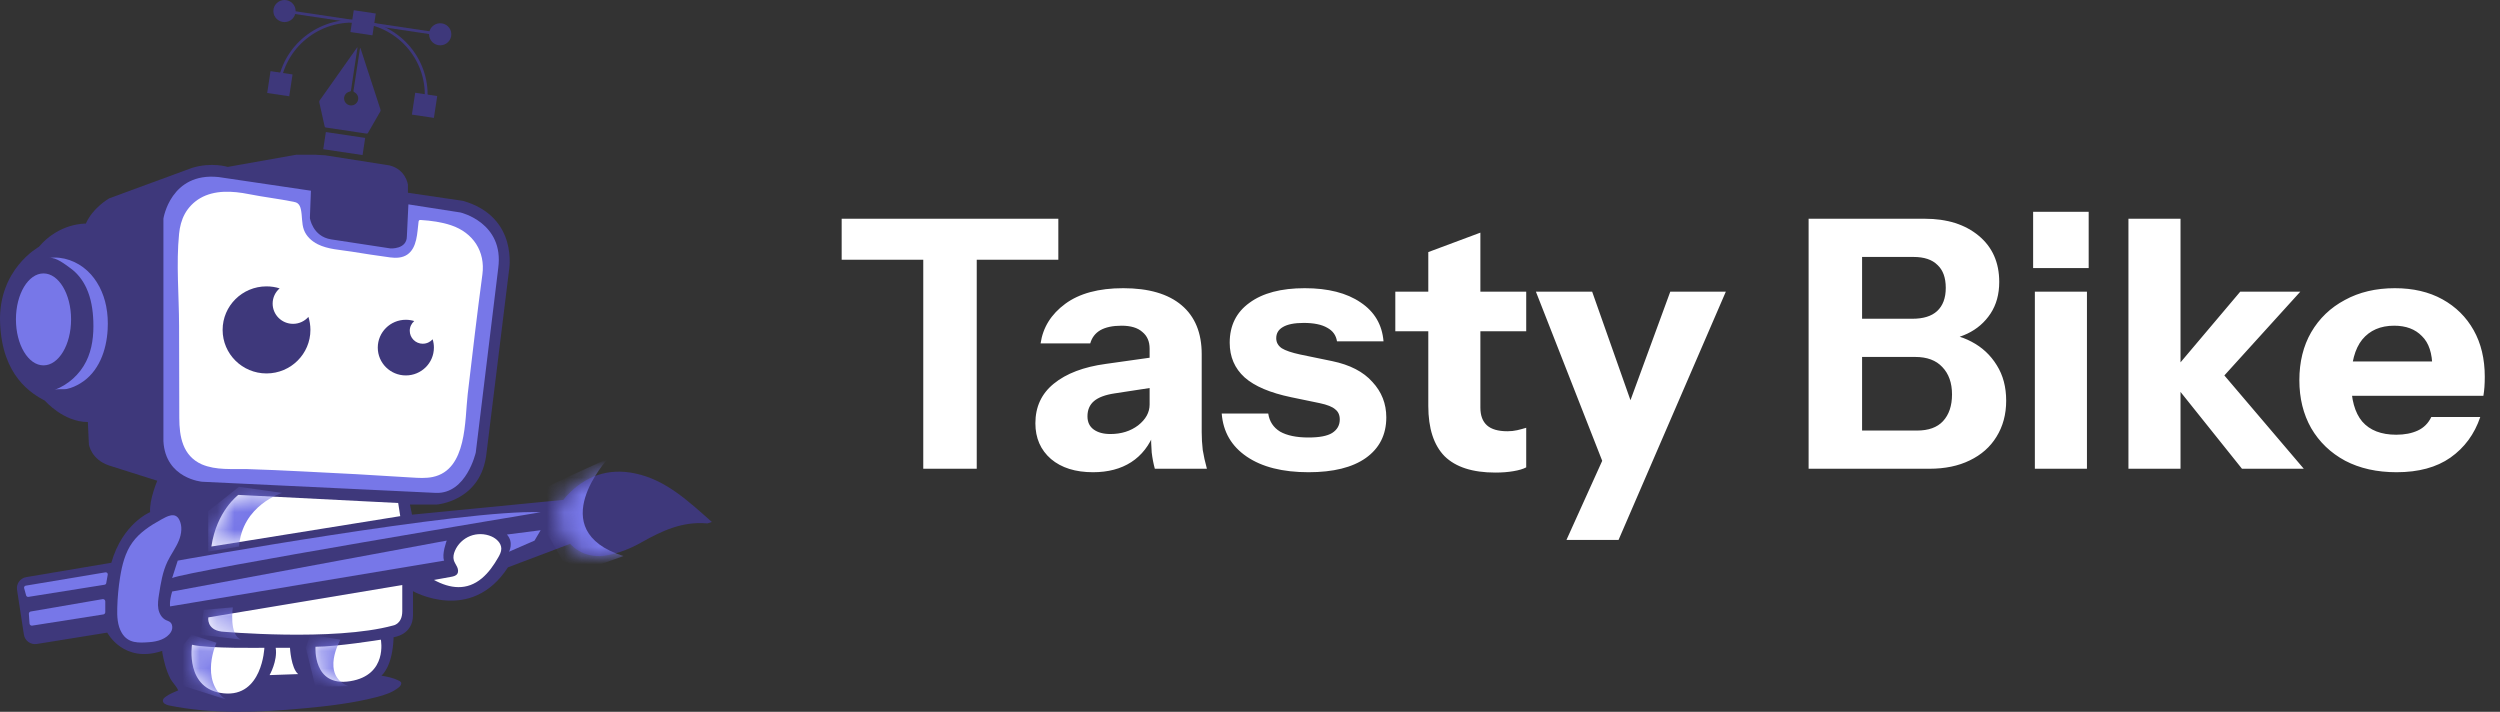 <svg width="144" height="41" viewBox="0 0 144 41" fill="none" xmlns="http://www.w3.org/2000/svg">
<rect x="0" y="0" width="144" height="41" fill="#333333" stroke="none"/>
<path d="M53.18 27V14.96H48.48V12.6H60.96V14.96H56.26V27H53.18ZM66.518 27C66.438 26.707 66.378 26.393 66.338 26.06C66.312 25.727 66.298 25.34 66.298 24.9H66.218V20.08C66.218 19.667 66.078 19.347 65.798 19.12C65.532 18.88 65.132 18.76 64.598 18.76C64.092 18.76 63.685 18.847 63.378 19.02C63.085 19.193 62.892 19.447 62.798 19.78H59.938C60.072 18.86 60.545 18.1 61.358 17.5C62.172 16.9 63.285 16.6 64.698 16.6C66.165 16.6 67.285 16.927 68.058 17.58C68.832 18.233 69.218 19.173 69.218 20.4V24.9C69.218 25.233 69.238 25.573 69.278 25.92C69.332 26.253 69.412 26.613 69.518 27H66.518ZM62.958 27.2C61.945 27.2 61.138 26.947 60.538 26.44C59.938 25.92 59.638 25.233 59.638 24.38C59.638 23.433 59.992 22.673 60.698 22.1C61.418 21.513 62.418 21.133 63.698 20.96L66.678 20.54V22.28L64.198 22.66C63.665 22.74 63.272 22.887 63.018 23.1C62.765 23.313 62.638 23.607 62.638 23.98C62.638 24.313 62.758 24.567 62.998 24.74C63.238 24.913 63.558 25 63.958 25C64.585 25 65.118 24.833 65.558 24.5C65.998 24.153 66.218 23.753 66.218 23.3L66.498 24.9C66.205 25.66 65.758 26.233 65.158 26.62C64.558 27.007 63.825 27.2 62.958 27.2ZM75.371 27.2C73.877 27.2 72.691 26.9 71.811 26.3C70.931 25.7 70.451 24.873 70.371 23.82H73.051C73.117 24.273 73.344 24.62 73.731 24.86C74.131 25.087 74.677 25.2 75.371 25.2C75.997 25.2 76.451 25.113 76.731 24.94C77.024 24.753 77.171 24.493 77.171 24.16C77.171 23.907 77.084 23.713 76.911 23.58C76.751 23.433 76.451 23.313 76.011 23.22L74.371 22.88C73.157 22.627 72.264 22.247 71.691 21.74C71.117 21.22 70.831 20.553 70.831 19.74C70.831 18.753 71.211 17.987 71.971 17.44C72.731 16.88 73.791 16.6 75.151 16.6C76.497 16.6 77.571 16.873 78.371 17.42C79.171 17.953 79.611 18.7 79.691 19.66H77.011C76.957 19.313 76.771 19.053 76.451 18.88C76.131 18.693 75.677 18.6 75.091 18.6C74.557 18.6 74.157 18.68 73.891 18.84C73.637 18.987 73.511 19.2 73.511 19.48C73.511 19.72 73.617 19.913 73.831 20.06C74.044 20.193 74.397 20.313 74.891 20.42L76.731 20.8C77.757 21.013 78.531 21.413 79.051 22C79.584 22.573 79.851 23.253 79.851 24.04C79.851 25.04 79.457 25.82 78.671 26.38C77.897 26.927 76.797 27.2 75.371 27.2ZM86.13 27.22C84.823 27.22 83.85 26.907 83.21 26.28C82.583 25.64 82.27 24.673 82.27 23.38V14.52L85.27 13.4V23.48C85.27 23.933 85.397 24.273 85.65 24.5C85.903 24.727 86.296 24.84 86.83 24.84C87.03 24.84 87.216 24.82 87.39 24.78C87.563 24.74 87.737 24.693 87.91 24.64V26.92C87.737 27.013 87.49 27.087 87.17 27.14C86.863 27.193 86.516 27.22 86.13 27.22ZM80.37 19.08V16.8H87.91V19.08H80.37ZM90.228 31.1L93.048 24.86L93.568 24L96.208 16.8H99.408L93.228 31.1H90.228ZM92.388 26.8L88.468 16.8H91.708L94.928 25.92L92.388 26.8ZM106.696 27V24.8H110.416C111.082 24.8 111.582 24.62 111.916 24.26C112.262 23.887 112.436 23.373 112.436 22.72C112.436 22.053 112.249 21.527 111.876 21.14C111.516 20.753 110.996 20.56 110.316 20.56H106.696V18.36H110.156C110.782 18.36 111.256 18.213 111.576 17.92C111.909 17.613 112.076 17.167 112.076 16.58C112.076 15.993 111.916 15.553 111.596 15.26C111.289 14.953 110.829 14.8 110.216 14.8H106.696V12.6H110.876C112.156 12.6 113.189 12.927 113.976 13.58C114.762 14.233 115.156 15.12 115.156 16.24C115.156 16.947 114.989 17.553 114.656 18.06C114.322 18.567 113.876 18.953 113.316 19.22C112.756 19.487 112.129 19.62 111.436 19.62L111.536 19.2C112.282 19.2 112.956 19.36 113.556 19.68C114.169 20 114.656 20.453 115.016 21.04C115.376 21.613 115.556 22.293 115.556 23.08C115.556 23.867 115.369 24.56 114.996 25.16C114.636 25.747 114.122 26.2 113.456 26.52C112.802 26.84 112.029 27 111.136 27H106.696ZM104.176 27V12.6H107.256V27H104.176ZM117.208 27V16.8H120.208V27H117.208ZM117.108 15.44V12.2H120.308V15.44H117.108ZM122.598 27V12.6H125.598V27H122.598ZM129.138 27L124.898 21.7L129.038 16.8H132.498L127.638 22.16L127.778 21.22L132.698 27H129.138ZM138.043 27.2C136.91 27.2 135.923 26.98 135.083 26.54C134.243 26.087 133.59 25.46 133.123 24.66C132.67 23.86 132.443 22.94 132.443 21.9C132.443 20.847 132.67 19.927 133.123 19.14C133.59 18.34 134.236 17.72 135.063 17.28C135.89 16.827 136.85 16.6 137.943 16.6C138.996 16.6 139.91 16.813 140.683 17.24C141.456 17.667 142.056 18.26 142.483 19.02C142.91 19.78 143.123 20.673 143.123 21.7C143.123 21.913 143.116 22.113 143.103 22.3C143.09 22.473 143.07 22.64 143.043 22.8H134.203V20.82H140.623L140.103 21.18C140.103 20.353 139.903 19.747 139.503 19.36C139.116 18.96 138.583 18.76 137.903 18.76C137.116 18.76 136.503 19.027 136.063 19.56C135.636 20.093 135.423 20.893 135.423 21.96C135.423 23 135.636 23.773 136.063 24.28C136.503 24.787 137.156 25.04 138.023 25.04C138.503 25.04 138.916 24.96 139.263 24.8C139.61 24.64 139.87 24.38 140.043 24.02H142.863C142.53 25.007 141.956 25.787 141.143 26.36C140.343 26.92 139.31 27.2 138.043 27.2Z" fill="white"/>
<g clip-path="url(#clip0_11671_1529)">
<path d="M20.376 0.589L20.185 1.846L21.453 2.036L21.644 0.778L20.376 0.589Z" fill="#3E387B"/>
<path d="M23.916 5.343L23.725 6.601L24.993 6.79L25.184 5.532L23.916 5.343Z" fill="#3E387B"/>
<path d="M15.582 4.098L15.391 5.356L16.66 5.545L16.85 4.288L15.582 4.098Z" fill="#3E387B"/>
<path d="M24.581 6.086L24.421 6.063C24.765 3.803 23.19 1.687 20.911 1.348C18.633 1.007 16.5 2.569 16.157 4.828L15.998 4.805C16.354 2.458 18.569 0.836 20.936 1.189C23.302 1.543 24.938 3.74 24.582 6.087L24.581 6.086Z" fill="#3E387B"/>
<path d="M16.42 0.561L16.396 0.719L25.342 2.054L25.366 1.896L16.42 0.561Z" fill="#3E387B"/>
<path d="M25.355 2.611C25.709 2.611 25.997 2.326 25.997 1.975C25.997 1.624 25.709 1.339 25.355 1.339C25.001 1.339 24.714 1.624 24.714 1.975C24.714 2.326 25.001 2.611 25.355 2.611Z" fill="#3E387B"/>
<path d="M16.388 1.272C16.742 1.272 17.029 0.987 17.029 0.636C17.029 0.285 16.742 0 16.388 0C16.034 0 15.746 0.285 15.746 0.636C15.746 0.987 16.034 1.272 16.388 1.272Z" fill="#3E387B"/>
<path d="M18.769 7.606L18.619 8.594L20.884 8.932L21.034 7.944L18.769 7.606Z" fill="#3E387B"/>
<path d="M20.592 2.736C20.583 2.791 20.575 2.846 20.566 2.901C20.45 3.664 20.333 4.427 20.219 5.191C20.211 5.247 20.19 5.267 20.135 5.279C19.944 5.32 19.811 5.495 19.82 5.686C19.828 5.883 19.979 6.045 20.175 6.07C20.367 6.095 20.548 5.982 20.614 5.796C20.676 5.62 20.595 5.409 20.423 5.318C20.375 5.293 20.354 5.272 20.363 5.214C20.486 4.421 20.606 3.628 20.727 2.835C20.731 2.81 20.737 2.784 20.757 2.759C20.814 2.932 20.871 3.105 20.927 3.277C21.255 4.282 21.581 5.286 21.91 6.29C21.928 6.343 21.927 6.386 21.897 6.436C21.663 6.839 21.431 7.243 21.201 7.646C21.176 7.689 21.151 7.701 21.102 7.694C20.328 7.577 19.552 7.461 18.777 7.346C18.728 7.339 18.708 7.318 18.698 7.271C18.596 6.812 18.491 6.354 18.391 5.894C18.384 5.861 18.391 5.816 18.411 5.789C19.12 4.783 19.831 3.779 20.542 2.773C20.553 2.759 20.564 2.745 20.575 2.731C20.58 2.732 20.586 2.733 20.591 2.735L20.592 2.736Z" fill="#3E387B"/>
<path d="M18.173 8.914H17.056L13.117 9.614C13.117 9.614 12.176 9.322 11.059 9.672L6.296 11.422C6.296 11.422 5.356 11.947 4.944 12.88C4.944 12.88 3.416 12.822 2.239 14.22C2.239 14.22 -0.113 15.503 0.005 18.594C0.123 21.684 1.828 22.675 2.592 23.084C2.592 23.084 3.651 24.309 5.061 24.309L5.12 25.592C5.12 25.592 5.238 26.467 6.296 26.817L9.059 27.691C9.059 27.691 8.588 28.799 8.648 29.499C8.648 29.499 7.06 30.141 6.413 32.415L1.512 33.242C1.165 33.301 0.929 33.625 0.981 33.97L1.377 36.556C1.431 36.908 1.764 37.15 2.12 37.093L6.178 36.438C6.178 36.438 7.119 38.246 9.353 37.488C9.301 37.506 9.498 38.261 9.513 38.312C9.587 38.572 9.68 38.827 9.802 39.068C9.924 39.308 10.169 39.531 10.264 39.765C10.015 39.873 9.771 39.968 9.548 40.128C9.47 40.183 9.39 40.253 9.382 40.347C9.369 40.514 9.575 40.601 9.74 40.635C12.294 41.153 14.935 41.039 17.53 40.798C18.92 40.669 20.311 40.505 21.663 40.16C22.13 40.041 22.606 39.893 22.977 39.587C23.064 39.514 23.152 39.397 23.096 39.298C23.072 39.257 23.028 39.232 22.985 39.21C22.667 39.048 22.316 38.977 21.967 38.917C21.967 38.917 22.614 38.45 22.672 36.702C22.672 36.702 23.789 36.585 23.789 35.419V34.053C23.789 34.053 27.141 35.944 29.258 32.678L33.788 30.965L35.256 29.704C35.256 29.704 35.609 29.485 35.256 29.303L33.495 28.691L23.732 29.645L23.614 29.063H25.142C25.142 29.063 27.73 28.888 28.024 26.089L29.317 15.593C29.317 15.593 29.905 12.503 26.672 11.57L23.497 11.103V10.636C23.497 10.636 23.379 9.761 22.438 9.528L18.734 8.945" fill="#3E387B"/>
<path d="M23.524 11.772L26.522 12.239C26.522 12.239 29.051 12.822 28.698 15.446L27.405 26.059C27.405 26.059 26.875 28.449 25.112 28.391L11.647 27.749C11.647 27.749 9.531 27.575 9.413 25.417V12.591C9.413 12.591 9.824 9.907 12.588 10.198L17.909 10.985L17.85 12.56C17.85 12.56 18.001 13.617 19.072 13.788L22.495 14.31C22.495 14.31 23.436 14.368 23.436 13.61L23.524 11.773V11.772Z" fill="#7777E8"/>
<path d="M24.175 12.674C24.196 12.669 24.219 12.67 24.24 12.672C24.828 12.71 25.425 12.788 25.985 12.976C27.253 13.401 27.964 14.488 27.786 15.809C27.478 18.1 27.211 20.397 26.941 22.693C26.764 24.186 26.918 27.06 24.924 27.474C24.523 27.557 24.109 27.53 23.7 27.504C21.604 27.368 19.505 27.252 17.406 27.153C16.356 27.104 15.306 27.048 14.255 27.02C13.369 26.997 12.455 27.101 11.618 26.745C10.515 26.247 10.33 25.148 10.327 24.072C10.323 22.3 10.319 20.529 10.315 18.757C10.311 17.02 10.143 15.194 10.315 13.47C10.355 13.067 10.452 12.67 10.649 12.313C10.855 11.943 11.163 11.63 11.53 11.416C12.359 10.935 13.394 10.994 14.336 11.182C15.187 11.352 16.048 11.449 16.891 11.619C16.979 11.636 17.069 11.658 17.141 11.71C17.248 11.789 17.299 11.921 17.328 12.05C17.418 12.443 17.366 12.864 17.507 13.243C17.643 13.608 17.95 13.892 18.3 14.068C18.89 14.364 19.606 14.39 20.248 14.493C20.992 14.612 21.736 14.73 22.482 14.828C22.816 14.872 23.178 14.856 23.456 14.667C24.035 14.276 24.029 13.395 24.108 12.782C24.112 12.748 24.118 12.71 24.145 12.69C24.154 12.683 24.164 12.678 24.174 12.675L24.175 12.674Z" fill="white"/>
<path d="M6.072 32.967L1.484 33.734C1.416 33.745 1.372 33.813 1.39 33.879L1.505 34.296C1.521 34.353 1.578 34.389 1.637 34.38L6.022 33.681C6.072 33.673 6.111 33.635 6.119 33.587L6.206 33.102C6.221 33.023 6.151 32.953 6.072 32.967H6.072Z" fill="#7777E8"/>
<path d="M5.91 34.51L1.771 35.222C1.705 35.234 1.657 35.292 1.663 35.36L1.702 35.917C1.707 35.993 1.778 36.048 1.854 36.036L5.953 35.391C6.016 35.381 6.064 35.326 6.064 35.262V34.639C6.064 34.558 5.99 34.497 5.91 34.51Z" fill="#7777E8"/>
<path d="M22.936 28.973L13.726 28.506C13.726 28.506 12.47 29.439 12.176 31.48L23.054 29.73L22.936 28.973V28.973Z" fill="white"/>
<mask id="mask0_11671_1529" style="mask-type:luminance" maskUnits="userSpaceOnUse" x="12" y="28" width="12" height="4">
<path d="M22.936 28.973L13.726 28.506C13.726 28.506 12.47 29.439 12.176 31.48L23.054 29.73L22.936 28.973V28.973Z" fill="white"/>
</mask>
<g mask="url(#mask0_11671_1529)">
<path d="M16.251 28.391C16.251 28.391 13.948 29.09 13.768 31.481L11.994 31.77V29.447L13.763 28.041L16.252 28.391H16.251Z" fill="#7777E8"/>
</g>
<path d="M23.171 33.697L11.999 35.562C11.999 35.562 11.881 36.262 12.763 36.379C12.763 36.379 19.231 36.961 22.642 36.029C22.642 36.029 23.171 35.956 23.171 35.205V33.696V33.697Z" fill="white"/>
<mask id="mask1_11671_1529" style="mask-type:luminance" maskUnits="userSpaceOnUse" x="11" y="33" width="13" height="4">
<path d="M23.171 33.697L11.999 35.562C11.999 35.562 11.881 36.262 12.763 36.379C12.763 36.379 19.231 36.961 22.642 36.029C22.642 36.029 23.171 35.956 23.171 35.205V33.696V33.697Z" fill="white"/>
</mask>
<g mask="url(#mask1_11671_1529)">
<path d="M13.411 34.98C13.411 34.98 13.173 36.612 13.909 36.845L11.539 36.559L11.736 35.128L13.411 34.98Z" fill="#7777E8"/>
</g>
<path d="M9.915 36.227C9.944 36.072 9.905 35.907 9.777 35.818C9.715 35.775 9.641 35.755 9.572 35.724C9.319 35.607 9.167 35.337 9.12 35.064C9.074 34.791 9.117 34.512 9.159 34.239C9.261 33.588 9.366 32.928 9.653 32.334C9.852 31.922 10.135 31.551 10.306 31.127C10.457 30.753 10.516 30.298 10.322 29.928C10.083 29.472 9.623 29.74 9.276 29.931C8.659 30.273 8.043 30.667 7.626 31.247C7.208 31.829 7.03 32.546 6.917 33.252C6.824 33.835 6.769 34.423 6.754 35.013C6.74 35.507 6.761 36.027 7.014 36.453C7.38 37.071 7.986 37.034 8.611 36.988C9.061 36.956 9.601 36.812 9.85 36.397C9.881 36.346 9.903 36.287 9.914 36.226L9.915 36.227Z" fill="#7777E8"/>
<path d="M15.88 37.312H16.703C16.703 37.312 16.761 38.478 17.173 38.828L15.527 38.886C15.527 38.886 15.998 38.07 15.88 37.311V37.312Z" fill="white"/>
<path d="M21.936 36.845C21.936 36.845 19.407 37.253 18.173 37.253C18.173 37.253 17.997 39.586 20.173 39.236C22.348 38.886 21.937 36.845 21.937 36.845H21.936Z" fill="white"/>
<mask id="mask2_11671_1529" style="mask-type:luminance" maskUnits="userSpaceOnUse" x="18" y="36" width="4" height="4">
<path d="M21.936 36.845C21.936 36.845 19.407 37.253 18.173 37.253C18.173 37.253 17.997 39.586 20.173 39.236C22.348 38.886 21.937 36.845 21.937 36.845H21.936Z" fill="white"/>
</mask>
<g mask="url(#mask2_11671_1529)">
<path d="M19.61 36.845C19.61 36.845 18.436 38.877 20.068 39.523L18.169 39.551L17.614 37.311L17.879 36.559L19.61 36.845Z" fill="#7777E8"/>
</g>
<path d="M15.228 37.312C15.228 37.312 11.999 37.37 11.058 37.137C11.058 37.137 10.647 39.703 12.881 39.936C15.115 40.169 15.228 37.312 15.228 37.312Z" fill="white"/>
<mask id="mask3_11671_1529" style="mask-type:luminance" maskUnits="userSpaceOnUse" x="11" y="37" width="5" height="3">
<path d="M15.228 37.312C15.228 37.312 11.999 37.37 11.058 37.137C11.058 37.137 10.647 39.703 12.881 39.936C15.115 40.169 15.228 37.312 15.228 37.312Z" fill="white"/>
</mask>
<g mask="url(#mask3_11671_1529)">
<path d="M12.47 37.022C12.47 37.022 11.471 39.178 12.999 40.286L10.44 39.467V37.312L11.03 36.559L12.471 37.023L12.47 37.022Z" fill="#7777E8"/>
</g>
<path d="M24.994 33.405C25.321 33.346 25.649 33.286 25.976 33.227C26.109 33.203 26.257 33.171 26.335 33.06C26.417 32.943 26.389 32.782 26.329 32.653C26.269 32.524 26.179 32.407 26.14 32.27C26.089 32.092 26.131 31.899 26.203 31.728C26.366 31.343 26.689 31.029 27.081 30.875C27.472 30.721 27.925 30.729 28.311 30.899C28.604 31.028 28.875 31.288 28.875 31.605C28.875 31.788 28.785 31.958 28.694 32.116C28.44 32.556 28.147 32.983 27.757 33.309C26.89 34.035 25.926 33.911 24.994 33.404V33.405Z" fill="white"/>
<path d="M16.88 18.653C16.23 18.653 15.704 18.13 15.704 17.487C15.704 17.137 15.86 16.823 16.107 16.61C15.869 16.535 15.614 16.495 15.351 16.495C13.955 16.495 12.823 17.618 12.823 19.003C12.823 20.387 13.955 21.51 15.351 21.51C16.747 21.51 17.88 20.387 17.88 19.003C17.88 18.742 17.839 18.489 17.765 18.253C17.549 18.498 17.233 18.653 16.88 18.653Z" fill="#3E387B"/>
<path d="M24.354 19.799C23.939 19.799 23.602 19.465 23.602 19.053C23.602 18.829 23.702 18.629 23.86 18.492C23.707 18.445 23.545 18.419 23.376 18.419C22.483 18.419 21.76 19.136 21.76 20.022C21.76 20.908 22.483 21.625 23.376 21.625C24.27 21.625 24.993 20.908 24.993 20.022C24.993 19.856 24.968 19.694 24.919 19.543C24.781 19.699 24.579 19.798 24.354 19.798L24.354 19.799Z" fill="#3E387B"/>
<path d="M2.506 21.045C3.383 21.045 4.094 19.86 4.094 18.397C4.094 16.934 3.383 15.749 2.506 15.749C1.629 15.749 0.918 16.934 0.918 18.397C0.918 19.86 1.629 21.045 2.506 21.045Z" fill="#7777E8"/>
<path d="M2.847 14.857C3.233 14.809 3.767 15.24 4.064 15.454C4.466 15.743 4.775 16.151 4.979 16.597C5.252 17.19 5.352 17.848 5.376 18.499C5.405 19.293 5.318 20.11 4.962 20.821C4.591 21.567 3.926 22.164 3.143 22.458C3.363 22.376 3.627 22.449 3.859 22.401C4.125 22.346 4.388 22.225 4.619 22.086C5.696 21.441 6.138 20.168 6.201 18.977C6.225 18.532 6.204 18.085 6.118 17.648C5.968 16.875 5.608 16.128 5.026 15.592C4.444 15.056 3.63 14.749 2.843 14.857C2.844 14.857 2.845 14.857 2.847 14.857Z" fill="#7777E8"/>
<path d="M41 30.064C40.83 30.117 40.774 30.153 40.724 30.148C39.323 30.021 38.136 30.569 36.958 31.235C36.341 31.585 35.642 31.871 34.945 31.989C33.871 32.171 32.989 31.733 32.424 30.771C31.988 30.026 32.053 29.192 32.642 28.559C33.709 27.415 35.034 26.942 36.582 27.269C38.361 27.645 39.624 28.847 41.001 30.063L41 30.064Z" fill="#3E387B"/>
<mask id="mask4_11671_1529" style="mask-type:luminance" maskUnits="userSpaceOnUse" x="32" y="27" width="10" height="6">
<path d="M41 30.064C40.83 30.117 40.774 30.153 40.724 30.148C39.323 30.021 38.136 30.569 36.958 31.235C36.341 31.585 35.642 31.871 34.945 31.989C33.871 32.171 32.989 31.733 32.424 30.771C31.988 30.026 32.053 29.192 32.642 28.559C33.709 27.415 35.034 26.942 36.582 27.269C38.361 27.645 39.624 28.847 41.001 30.063L41 30.064Z" fill="white"/>
</mask>
<g mask="url(#mask4_11671_1529)">
<path d="M35.022 26.415C35.022 26.415 31.214 30.532 35.911 32.03L33.67 32.83L32.412 32.292L30.859 29.599C30.859 29.599 31.435 28.164 31.553 28.047C31.671 27.93 35.023 26.415 35.023 26.415L35.022 26.415Z" fill="#7777E8"/>
</g>
<path d="M10.237 32.292C10.237 32.292 26.79 29.308 31.141 29.505C31.141 29.505 10.797 32.888 9.915 33.295L10.237 32.292Z" fill="#7777E8"/>
<path d="M9.915 34.071L25.732 31.138C25.732 31.138 25.431 31.929 25.582 32.292L9.798 34.928C9.798 34.928 9.739 34.672 9.916 34.071H9.915Z" fill="#7777E8"/>
<path d="M29.2 30.789L31.141 30.541L30.788 31.139L29.318 31.78C29.318 31.78 29.613 31.256 29.2 30.79V30.789Z" fill="#7777E8"/>
</g>
<defs>
<clipPath id="clip0_11671_1529">
<rect width="41" height="41" fill="white"/>
</clipPath>
</defs>
</svg>
